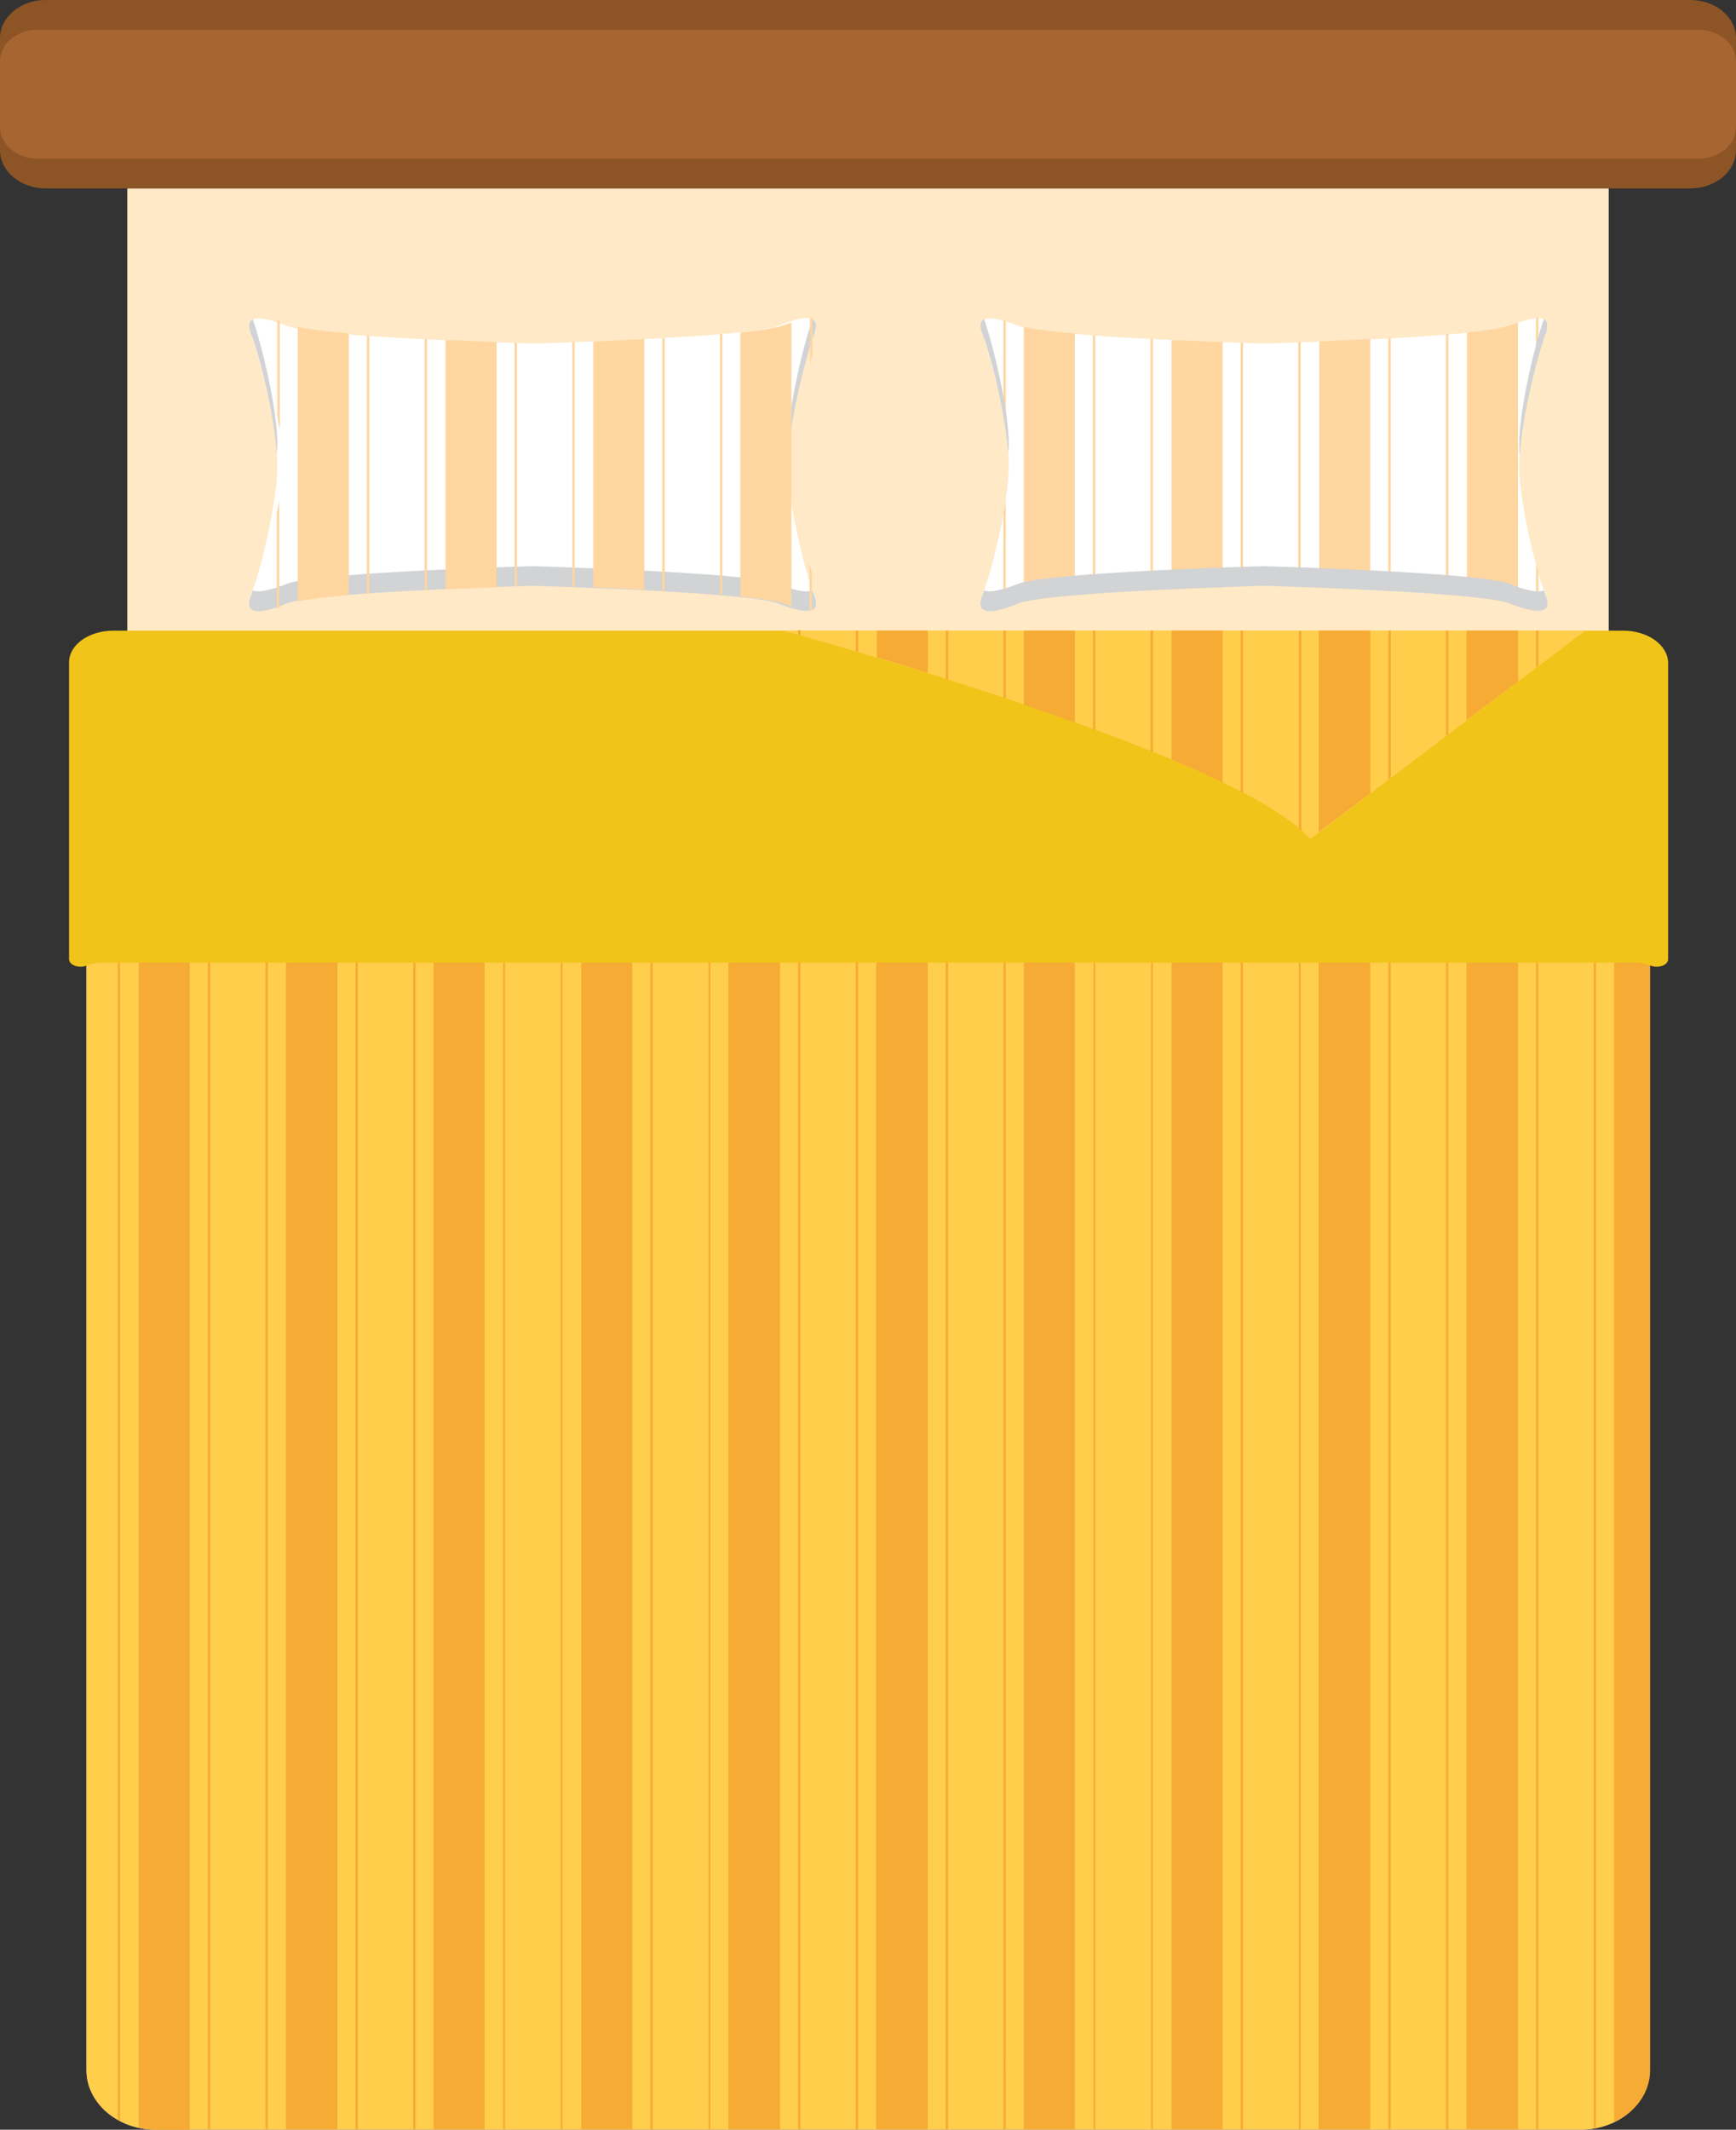 <svg xmlns="http://www.w3.org/2000/svg" width="200.861" height="246.305" viewBox="0 0 56.688 69.513">
  <rect x="0" y="0" width="56.688" height="69.513" fill="#333333" stroke="none"/>
  <path d="M4.157 6.149h48.374v62.081H4.157z" fill="#ffe9c7"/>
  <path d="M25.726 15.159c0-1.315.608-3.666.863-4.258.235-.608-.216-.658-1.177-.263-.961.378-8.02.575-8.02.575s-7.059-.197-8.02-.576c-.961-.378-1.412-.329-1.177.263.235.608.863 2.959.863 4.258 0 1.315-.608 3.666-.863 4.258-.235.608.216.658 1.177.263.961-.378 8.02-.575 8.02-.575s7.059.197 8.02.575c.961.378 1.412.329 1.177-.263-.255-.592-.863-2.943-.863-4.258z" fill="#fff"/>
  <path d="M9.039 14.846c0-.115.02-.214.02-.312 0-1.217-.529-3.321-.804-4.11-.137.066-.157.214-.059.477.235.559.765 2.598.843 3.946zM26.53 10.424c-.275.773-.804 2.894-.804 4.11 0 .099 0 .214.02.312.078-1.348.627-3.387.843-3.946.098-.263.059-.427-.059-.477zm0 8.845c-.176.082-.569.016-1.118-.214-.961-.378-8.02-.575-8.02-.575s-7.059.197-8.02.575c-.549.214-.941.296-1.118.214-.02.066-.039.115-.059.164-.235.608.216.658 1.177.263.961-.378 8.02-.575 8.02-.575s7.059.197 8.02.575c.961.378 1.412.329 1.177-.263a1.828 1.828 0 0 1-.059-.164z" fill="#d1d3d4"/>
  <path d="M49.609 15.159c0-1.315.608-3.666.863-4.258.235-.608-.216-.658-1.177-.263-.961.378-8.02.575-8.02.575s-7.059-.197-8.02-.576c-.961-.378-1.412-.329-1.177.263.235.608.863 2.959.863 4.258 0 1.315-.608 3.666-.863 4.258-.235.608.216.658 1.177.263.961-.378 8.02-.575 8.02-.575s7.059.197 8.02.575c.961.378 1.412.329 1.177-.263-.255-.592-.863-2.943-.863-4.258z" fill="#fff"/>
  <path d="M50.158 10.374v1.496c.02-.082.039-.181.078-.263v-1.25c-.039.017-.059.017-.078.017zm-.588 9.421v-9.273c-.078.033-.176.066-.275.099-.216.082-.726.164-1.392.23v8.615c.667.066 1.177.148 1.392.23.098.033.176.066.275.099zm.667-1.102c-.02-.082-.039-.164-.078-.263v1.496h.078zm-2.941-4.34v-3.453h-.078v8.5h.078zm-6.785-3.173v7.957h.079V11.18zm-7.745 2.4c.02.148.039.28.079.427V10.473c-.02 0-.039-.016-.079-.016zm7.157.773v-3.19c-.49-.016-1.059-.049-1.667-.066v8.138c.608-.033 1.196-.049 1.667-.066zm-4.824 5.064V10.884c-.726-.066-1.333-.132-1.667-.214v8.96c.333-.066.941-.148 1.667-.214zm9.647-5.064v-3.288c-.588.033-1.177.049-1.667.082v8.023c.51.017 1.079.049 1.667.082zm-8.981 0v-3.403h-.078v8.434h.078zm9.647 0v-3.321h-.078v8.253h.078zm-12.569 5.491v-3.535c-.019.148-.039.28-.078.427v3.124c.02 0 .039-.016.079-.016zm4.804-5.491v-3.288h-.078v8.204h.078zm4.824 4.801v-7.99h-.078v7.974c.039.016.059.016.078.016zM26.452 10.374v1.496c.02-.082.039-.181.078-.263v-1.25c-.039.017-.059.017-.078.017zm-.608 9.421v-9.273c-.078.033-.176.066-.275.099-.216.082-.726.164-1.392.23v8.615c.667.066 1.177.148 1.392.23.098.033.196.066.275.099zm.667-1.102c-.02-.082-.039-.164-.078-.263v1.496h.078zm-2.922-4.34v-3.453h-.079v8.5h.079zm-6.785-3.173v7.957h.078V11.18zM9.059 13.58c.02.148.039.28.079.427V10.473c-.02 0-.039-.016-.079-.016zm7.157.773v-3.19c-.49-.016-1.059-.049-1.667-.066v8.138c.608-.033 1.196-.049 1.667-.066zm-4.824 5.064V10.884c-.726-.066-1.333-.132-1.667-.214v8.96c.333-.066.941-.148 1.667-.214zm9.647-5.064v-3.288c-.588.033-1.177.049-1.667.082v8.023c.51.017 1.078.049 1.667.082zm-8.981 0v-3.403h-.078v8.434h.078zm9.647 0v-3.321h-.079v8.253h.079zM9.118 19.844v-3.535c-.02.148-.039.28-.079.427v3.124c.039 0 .059-.016.079-.016zm4.824-5.491v-3.288h-.078v8.204h.078zm4.824 4.801v-7.99h-.078v7.974c.039.016.059.016.078.016z" fill="#ffd6a0"/>
  <path d="M32.922 14.846c0-.115.02-.214.02-.312 0-1.217-.529-3.321-.804-4.11-.137.066-.157.214-.059.477.235.559.765 2.598.843 3.946zm17.491-4.423c-.275.773-.804 2.894-.804 4.11 0 .099 0 .214.02.312.078-1.348.627-3.387.843-3.946.098-.263.059-.427-.059-.477zm0 8.845c-.176.082-.569.016-1.118-.214-.961-.378-8.02-.575-8.02-.575s-7.059.197-8.02.575c-.549.214-.941.296-1.118.214-.02.066-.039.115-.059.164-.235.608.216.658 1.177.263.961-.378 8.02-.575 8.02-.575s7.059.197 8.02.575c.961.378 1.412.329 1.177-.263a1.828 1.828 0 0 1-.059-.164z" fill="#d1d3d4"/>
  <path d="M2.824 28.196v39.376c0 1.069 1.02 1.94 2.255 1.94H51.609c1.255 0 2.255-.871 2.255-1.94V28.196z" fill="#f8bbd6"/>
  <path d="M2.824 28.196v39.376c0 1.069 1.02 1.94 2.255 1.94H51.609c1.255 0 2.255-.871 2.255-1.94V28.196z" fill="#ffce4b"/>
  <path d="M52.707 35.43V69.266c.706-.329 1.177-.97 1.177-1.693V28.196H52.707zm-2.549-7.234v41.3h.078V28.196zm-.588 38.85v-38.85h-1.686v41.3h1.686zm-2.275 0v-38.85h-.078v41.3h.078zm4.824 2.417V28.213h-.078v41.267c.02-.017.039-.017.078-.017zm-12.196-2.417V28.196h-1.667v41.3h1.667zm-4.824 0V28.196h-1.667v41.3h1.667zm9.647 0V28.196h-1.686v41.3h1.686zm-4.157 0V28.196h-.078v41.3h.079zm-4.824 0V28.196h-.059v41.3h.059zm9.647 0V28.196h-.078v41.3h.078zm-12.569 0V28.196h-.078v41.3h.079zm4.804 0V28.196h-.059v41.3h.059zm4.824 0V28.196h-.059v41.3h.059zm-17 0V28.196h-1.686v41.3h1.686zm-4.824 0V28.196h-1.667v41.3h1.667zm9.647 0V28.196h-1.686v41.3h1.686zm-4.157 0V28.196h-.078v41.3h.078zm-4.824 0V28.196h-.078v41.3h.078zm9.647 0V28.196h-.079v41.3h.079zm-12.588 0V28.196h-.059v41.3h.059zm4.824 0V28.196h-.059v41.3h.059zm4.824 0V28.196h-.078v41.3h.078zm-17 0V28.196H9.334v41.3H11.02zm-4.824 2.45V28.196H4.529V69.447c.176.033.373.066.569.066h1.098zm9.628-2.45V28.196h-1.667v41.3h1.667zm-4.137 0V28.196h-.078v41.3h.078zm-4.824 0V28.196h-.078v41.3h.078zm9.628 0V28.196h-.059v41.3h.059zM3.922 69.233V28.196h-.078v40.987c.039.016.059.033.079.049zm4.824-2.187V28.196h-.078v41.3h.078zm4.824 0V28.196h-.078v41.3h.078z" fill="#f6ab35"/>
  <path d="M53.001 20.584H3.706c-.804 0-1.451.46-1.451 1.036v9.684c0 .197.314.312.569.214.157-.066.333-.099.529-.099h50.021c.196 0 .372.033.529.099.255.099.569-.016.569-.214v-9.684c-.02-.575-.667-1.036-1.471-1.036z" fill="#f0c419"/>
  <path d="M25.569 20.584s14.824 4.012 17.216 6.806l8.981-6.806z" fill="#ffce4b"/>
  <path d="M49.57 20.584h-1.686v2.926l1.686-1.266zm.667 0h-.078v1.2l.078-.049zm-2.941 0h-.078v3.436l.078-.066zm-12.196 0h-1.667v2.417c.549.197 1.118.378 1.667.592zm5.412 0v5.261c.019.017.039.017.078.033v-5.294zm-4.745 0h-.078v3.206c.02.016.039.016.078.033zm-2.922 0h-.079v2.187c.02 0 .039.016.079.016zm4.804 0h-.078v3.929c.02.016.039.016.078.033zm4.765 0v6.461l.079.066v-6.511h-.079zm-2.49 4.308v-4.308h-1.667v4.209c.588.247 1.157.493 1.667.756zm4.824 1.003v-5.31h-1.686v6.576zm.667-1.003v-4.308h-.078v4.867l.078-.066zm-15.118-4.308h-1.667v.871c.51.148 1.079.329 1.667.51zm-4.235.132c.02 0 .039.016.078.016v-.164h-.078zm4.902-.132h-.078v1.578c.02 0 .039.016.079.016zm-2.941 0h-.078v.674c.02 0 .039.017.078.017z" fill="#f6ab35"/>
  <path d="M55.197 6.149H1.49C.667 6.149 0 5.59 0 4.899V1.25C0 .559.667 0 1.49 0h53.707c.824 0 1.49.559 1.49 1.25v3.65c0 .69-.667 1.249-1.49 1.249z" fill="#8d5526"/>
  <path d="M55.472 5.179H1.235C.549 5.179 0 4.718 0 4.143V2.006C0 1.43.549.97 1.235.97h54.217c.686 0 1.235.46 1.235 1.036v2.137c0 .576-.549 1.036-1.216 1.036z" fill="#a76531"/>
</svg>
